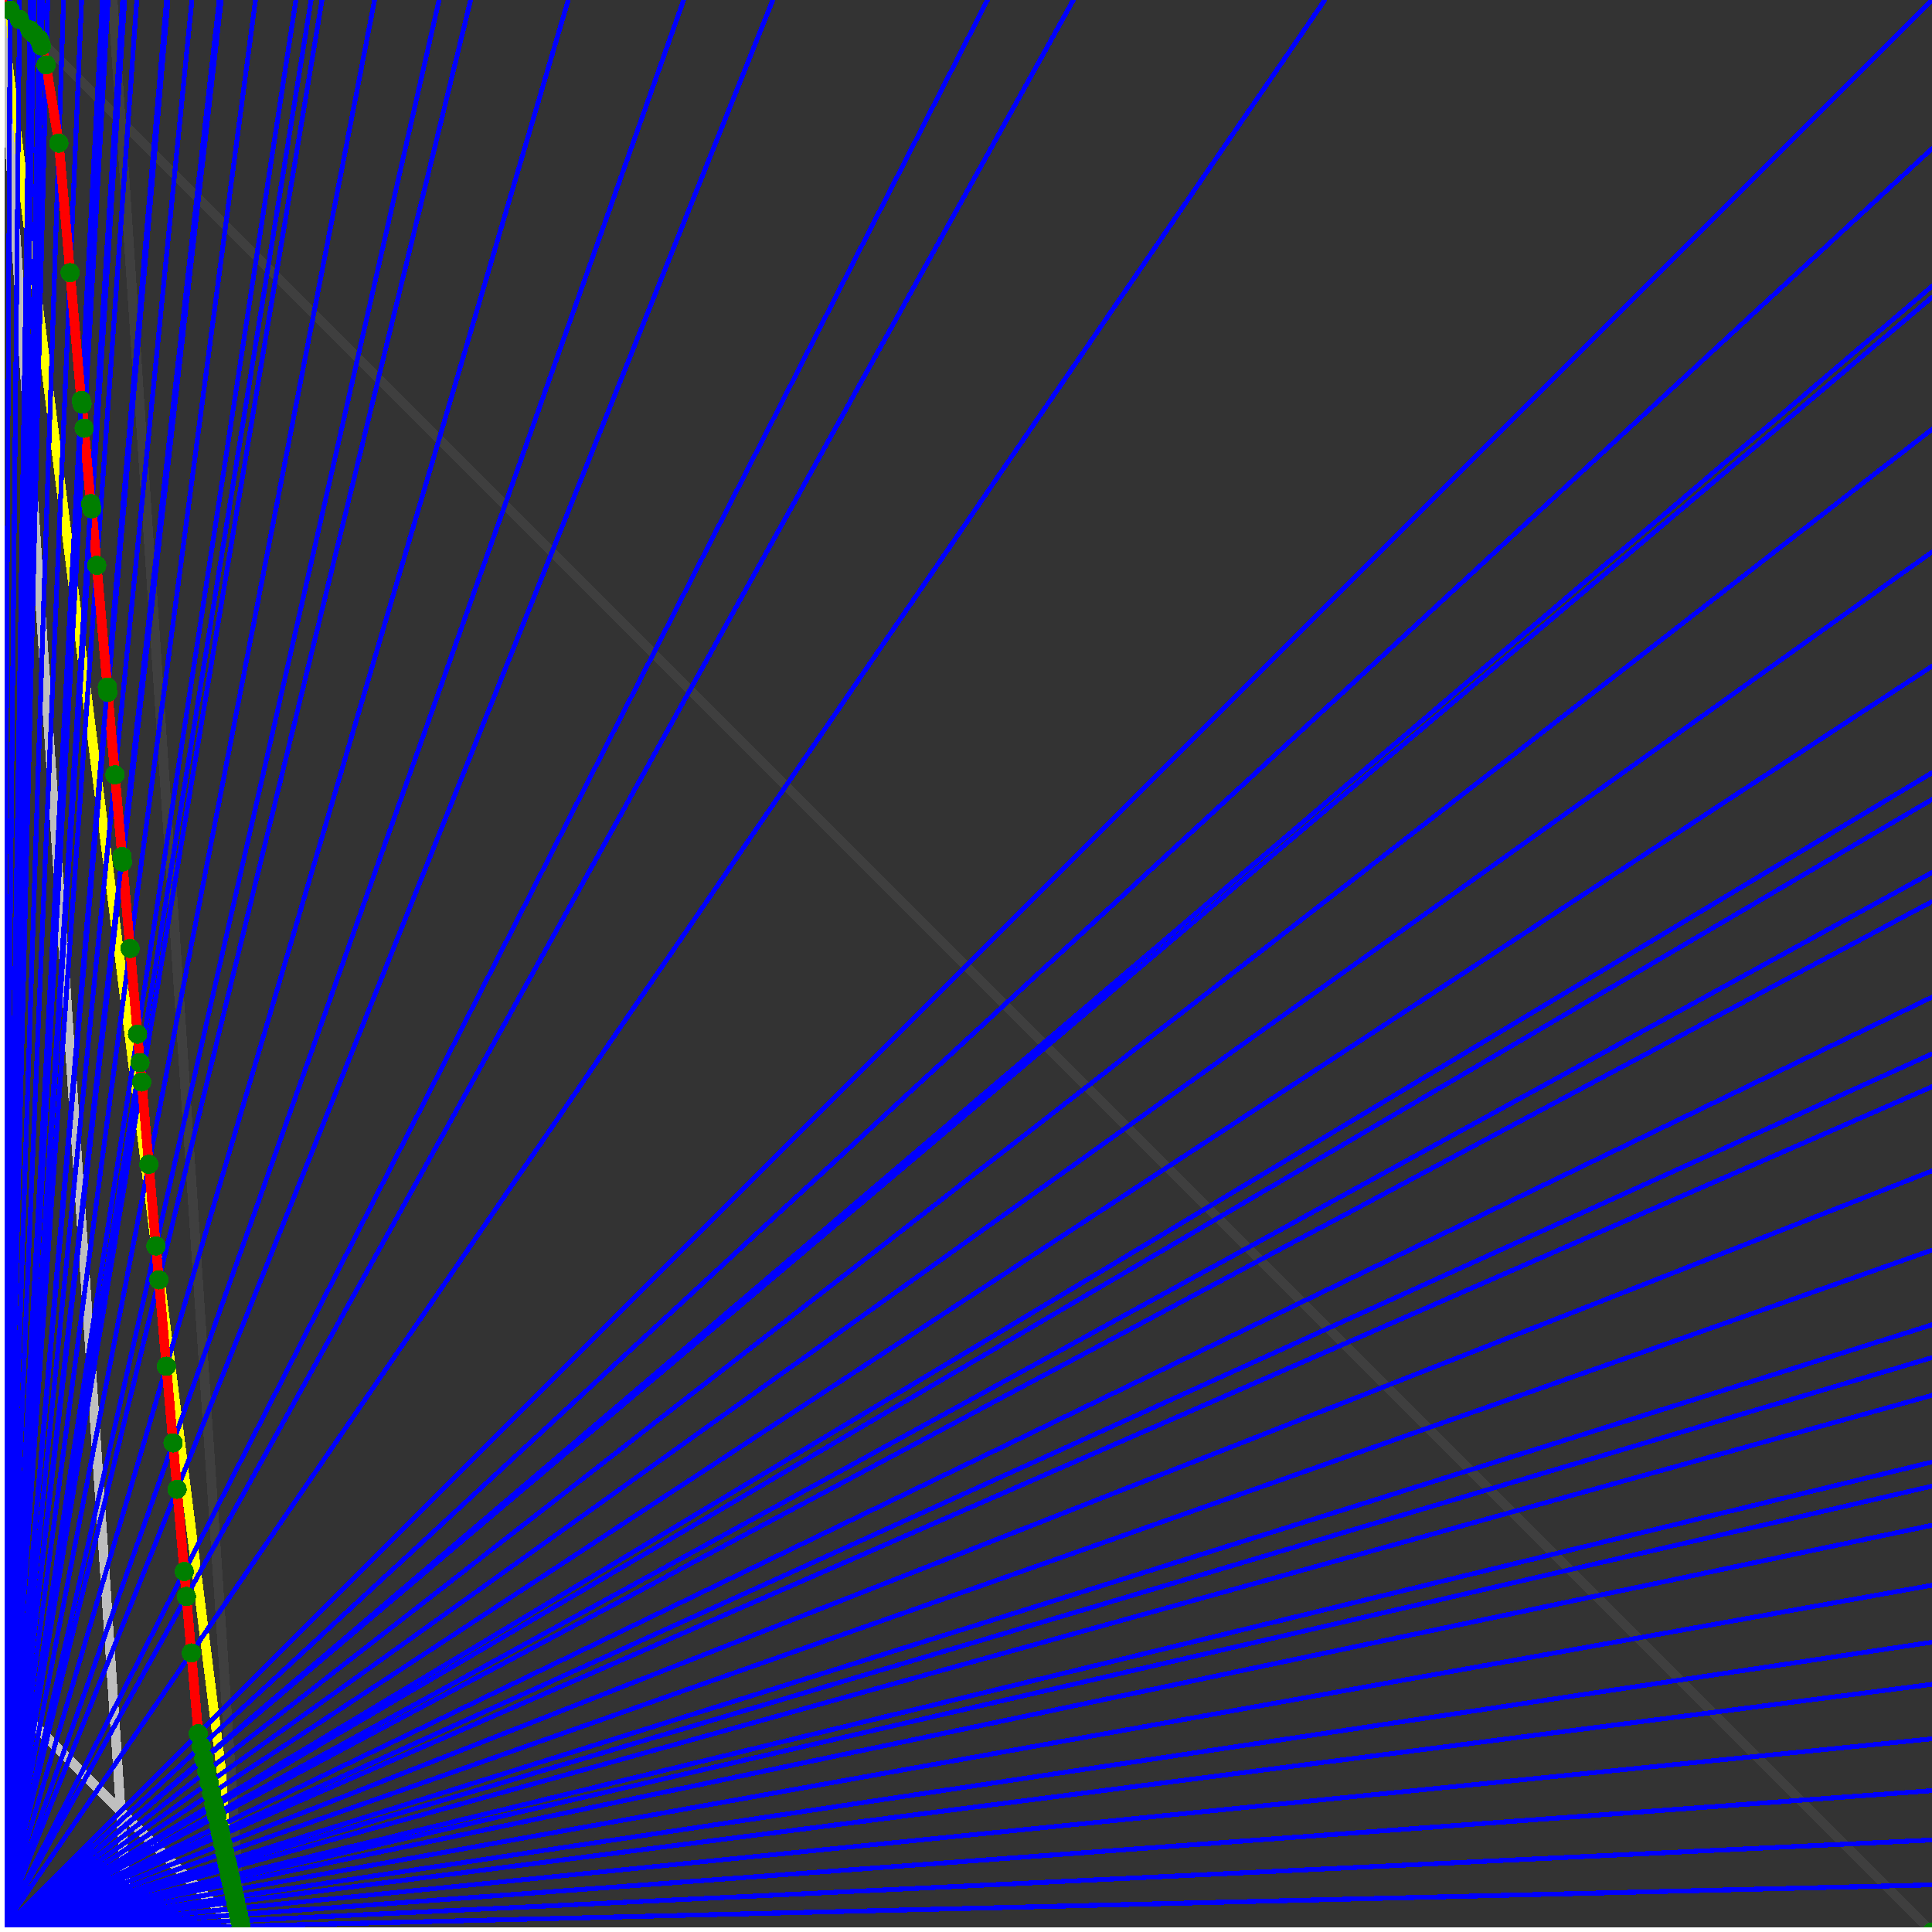 <svg xmlns="http://www.w3.org/2000/svg" version="1.1" width = "750" height = "750" viewBox = "0 0 750 750"  shape-rendering="crispEdges">
<rect x="0" y="0" width="750" height="750" fill="#333333" stroke="none"/>
<path stroke-linejoin="round" stroke-linecap="round" stroke="rgb(255,255,0)" stroke-width="3.75" fill="none" d="M 93.75 750 L 0 0 " />
<path stroke-linejoin="round" stroke-linecap="round" stroke="rgb(63,63,63)" stroke-width="3.75" fill="none" d="M 0 0 L 750 750 M 93.75 750 L 43.75 0 " />
<path stroke-linejoin="round" stroke-linecap="round" stroke="rgb(191,191,191)" stroke-width="3.75" fill="none" d="M 0 656.25 L 93.75 750 M 0 0 L 50 750 " />
<path stroke-linejoin="round" stroke-linecap="round" stroke="rgb(0,0,255)" stroke-width="1.875" fill="none" d="M 0 750 L 750 731.707 " />
<path stroke-linejoin="round" stroke-linecap="round" stroke="rgb(255,0,0)" stroke-width="3.75" fill="none" d="M 93.598 747.717 L 93.75 750 " />
<path stroke-linejoin="round" stroke-linecap="round" stroke="rgb(0,0,255)" stroke-width="1.875" fill="none" d="M 0 750 L 750 714.286 " />
<path stroke-linejoin="round" stroke-linecap="round" stroke="rgb(255,0,0)" stroke-width="3.75" fill="none" d="M 93.12 745.566 L 93.598 747.717 " />
<path stroke-linejoin="round" stroke-linecap="round" stroke="rgb(0,0,255)" stroke-width="1.875" fill="none" d="M 0 750 L 750 695.122 " />
<path stroke-linejoin="round" stroke-linecap="round" stroke="rgb(255,0,0)" stroke-width="3.75" fill="none" d="M 92.599 743.224 L 93.12 745.566 " />
<path stroke-linejoin="round" stroke-linecap="round" stroke="rgb(0,0,255)" stroke-width="1.875" fill="none" d="M 0 750 L 750 675 " />
<path stroke-linejoin="round" stroke-linecap="round" stroke="rgb(255,0,0)" stroke-width="3.75" fill="none" d="M 92.059 740.794 L 92.599 743.224 " />
<path stroke-linejoin="round" stroke-linecap="round" stroke="rgb(0,0,255)" stroke-width="1.875" fill="none" d="M 0 750 L 750 653.846 " />
<path stroke-linejoin="round" stroke-linecap="round" stroke="rgb(255,0,0)" stroke-width="3.75" fill="none" d="M 91.498 738.269 L 92.059 740.794 " />
<path stroke-linejoin="round" stroke-linecap="round" stroke="rgb(0,0,255)" stroke-width="1.875" fill="none" d="M 0 750 L 750 637.5 " />
<path stroke-linejoin="round" stroke-linecap="round" stroke="rgb(255,0,0)" stroke-width="3.75" fill="none" d="M 91.069 736.34 L 91.498 738.269 " />
<path stroke-linejoin="round" stroke-linecap="round" stroke="rgb(0,0,255)" stroke-width="1.875" fill="none" d="M 0 750 L 750 615.385 " />
<path stroke-linejoin="round" stroke-linecap="round" stroke="rgb(255,0,0)" stroke-width="3.75" fill="none" d="M 90.496 733.757 L 91.069 736.34 " />
<path stroke-linejoin="round" stroke-linecap="round" stroke="rgb(0,0,255)" stroke-width="1.875" fill="none" d="M 0 750 L 750 592.105 " />
<path stroke-linejoin="round" stroke-linecap="round" stroke="rgb(255,0,0)" stroke-width="3.75" fill="none" d="M 89.899 731.074 L 90.496 733.757 " />
<path stroke-linejoin="round" stroke-linecap="round" stroke="rgb(0,0,255)" stroke-width="1.875" fill="none" d="M 0 750 L 750 576.923 " />
<path stroke-linejoin="round" stroke-linecap="round" stroke="rgb(255,0,0)" stroke-width="3.75" fill="none" d="M 89.515 729.343 L 89.899 731.074 " />
<path stroke-linejoin="round" stroke-linecap="round" stroke="rgb(0,0,255)" stroke-width="1.875" fill="none" d="M 0 750 L 750 567.568 " />
<path stroke-linejoin="round" stroke-linecap="round" stroke="rgb(255,0,0)" stroke-width="3.75" fill="none" d="M 89.279 728.283 L 89.515 729.343 " />
<path stroke-linejoin="round" stroke-linecap="round" stroke="rgb(0,0,255)" stroke-width="1.875" fill="none" d="M 0 750 L 750 541.667 " />
<path stroke-linejoin="round" stroke-linecap="round" stroke="rgb(255,0,0)" stroke-width="3.75" fill="none" d="M 88.634 725.379 L 89.279 728.283 " />
<path stroke-linejoin="round" stroke-linecap="round" stroke="rgb(0,0,255)" stroke-width="1.875" fill="none" d="M 0 750 L 750 527.027 " />
<path stroke-linejoin="round" stroke-linecap="round" stroke="rgb(255,0,0)" stroke-width="3.75" fill="none" d="M 88.273 723.757 L 88.634 725.379 " />
<path stroke-linejoin="round" stroke-linecap="round" stroke="rgb(0,0,255)" stroke-width="1.875" fill="none" d="M 0 750 L 750 514.286 " />
<path stroke-linejoin="round" stroke-linecap="round" stroke="rgb(255,0,0)" stroke-width="3.75" fill="none" d="M 87.962 722.355 L 88.273 723.757 " />
<path stroke-linejoin="round" stroke-linecap="round" stroke="rgb(0,0,255)" stroke-width="1.875" fill="none" d="M 0 750 L 750 485.294 " />
<path stroke-linejoin="round" stroke-linecap="round" stroke="rgb(255,0,0)" stroke-width="3.75" fill="none" d="M 87.261 719.202 L 87.962 722.355 " />
<path stroke-linejoin="round" stroke-linecap="round" stroke="rgb(0,0,255)" stroke-width="1.875" fill="none" d="M 0 750 L 750 454.545 " />
<path stroke-linejoin="round" stroke-linecap="round" stroke="rgb(255,0,0)" stroke-width="3.75" fill="none" d="M 86.53 715.912 L 87.261 719.202 " />
<path stroke-linejoin="round" stroke-linecap="round" stroke="rgb(0,0,255)" stroke-width="1.875" fill="none" d="M 0 750 L 750 421.875 " />
<path stroke-linejoin="round" stroke-linecap="round" stroke="rgb(255,0,0)" stroke-width="3.75" fill="none" d="M 85.767 712.477 L 86.53 715.912 " />
<path stroke-linejoin="round" stroke-linecap="round" stroke="rgb(0,0,255)" stroke-width="1.875" fill="none" d="M 0 750 L 750 409.091 " />
<path stroke-linejoin="round" stroke-linecap="round" stroke="rgb(255,0,0)" stroke-width="3.75" fill="none" d="M 85.472 711.149 L 85.767 712.477 " />
<path stroke-linejoin="round" stroke-linecap="round" stroke="rgb(0,0,255)" stroke-width="1.875" fill="none" d="M 0 750 L 750 387.097 " />
<path stroke-linejoin="round" stroke-linecap="round" stroke="rgb(255,0,0)" stroke-width="3.75" fill="none" d="M 84.969 708.886 L 85.472 711.149 " />
<path stroke-linejoin="round" stroke-linecap="round" stroke="rgb(0,0,255)" stroke-width="1.875" fill="none" d="M 0 750 L 750 350 " />
<path stroke-linejoin="round" stroke-linecap="round" stroke="rgb(255,0,0)" stroke-width="3.75" fill="none" d="M 84.134 705.129 L 84.969 708.886 " />
<path stroke-linejoin="round" stroke-linecap="round" stroke="rgb(0,0,255)" stroke-width="1.875" fill="none" d="M 0 750 L 750 338.71 " />
<path stroke-linejoin="round" stroke-linecap="round" stroke="rgb(255,0,0)" stroke-width="3.75" fill="none" d="M 83.883 704 L 84.134 705.129 " />
<path stroke-linejoin="round" stroke-linecap="round" stroke="rgb(0,0,255)" stroke-width="1.875" fill="none" d="M 0 750 L 750 310.345 " />
<path stroke-linejoin="round" stroke-linecap="round" stroke="rgb(255,0,0)" stroke-width="3.75" fill="none" d="M 83.259 701.193 L 83.883 704 " />
<path stroke-linejoin="round" stroke-linecap="round" stroke="rgb(0,0,255)" stroke-width="1.875" fill="none" d="M 0 750 L 750 300 " />
<path stroke-linejoin="round" stroke-linecap="round" stroke="rgb(255,0,0)" stroke-width="3.75" fill="none" d="M 83.034 700.18 L 83.259 701.193 " />
<path stroke-linejoin="round" stroke-linecap="round" stroke="rgb(0,0,255)" stroke-width="1.875" fill="none" d="M 0 750 L 750 258.621 " />
<path stroke-linejoin="round" stroke-linecap="round" stroke="rgb(255,0,0)" stroke-width="3.75" fill="none" d="M 82.145 696.181 L 83.034 700.18 " />
<path stroke-linejoin="round" stroke-linecap="round" stroke="rgb(0,0,255)" stroke-width="1.875" fill="none" d="M 0 750 L 750 214.286 " />
<path stroke-linejoin="round" stroke-linecap="round" stroke="rgb(255,0,0)" stroke-width="3.75" fill="none" d="M 81.214 691.99 L 82.145 696.181 " />
<path stroke-linejoin="round" stroke-linecap="round" stroke="rgb(0,0,255)" stroke-width="1.875" fill="none" d="M 0 750 L 750 166.667 " />
<path stroke-linejoin="round" stroke-linecap="round" stroke="rgb(255,0,0)" stroke-width="3.75" fill="none" d="M 80.237 687.593 L 81.214 691.99 " />
<path stroke-linejoin="round" stroke-linecap="round" stroke="rgb(0,0,255)" stroke-width="1.875" fill="none" d="M 0 750 L 750 115.385 " />
<path stroke-linejoin="round" stroke-linecap="round" stroke="rgb(255,0,0)" stroke-width="3.75" fill="none" d="M 79.211 682.976 L 80.237 687.593 " />
<path stroke-linejoin="round" stroke-linecap="round" stroke="rgb(0,0,255)" stroke-width="1.875" fill="none" d="M 0 750 L 750 111.111 " />
<path stroke-linejoin="round" stroke-linecap="round" stroke="rgb(255,0,0)" stroke-width="3.75" fill="none" d="M 79.126 682.596 L 79.211 682.976 " />
<path stroke-linejoin="round" stroke-linecap="round" stroke="rgb(0,0,255)" stroke-width="1.875" fill="none" d="M 0 750 L 750 57.692 " />
<path stroke-linejoin="round" stroke-linecap="round" stroke="rgb(255,0,0)" stroke-width="3.75" fill="none" d="M 78.087 677.919 L 79.126 682.596 " />
<path stroke-linejoin="round" stroke-linecap="round" stroke="rgb(0,0,255)" stroke-width="1.875" fill="none" d="M 0 750 L 750 0 " />
<path stroke-linejoin="round" stroke-linecap="round" stroke="rgb(255,0,0)" stroke-width="3.75" fill="none" d="M 76.995 673.005 L 78.087 677.919 " />
<path stroke-linejoin="round" stroke-linecap="round" stroke="rgb(0,0,255)" stroke-width="1.875" fill="none" d="M 0 750 L 514.286 0 " />
<path stroke-linejoin="round" stroke-linecap="round" stroke="rgb(255,0,0)" stroke-width="3.75" fill="none" d="M 74.272 641.687 L 76.995 673.005 " />
<path stroke-linejoin="round" stroke-linecap="round" stroke="rgb(0,0,255)" stroke-width="1.875" fill="none" d="M 0 750 L 416.667 0 " />
<path stroke-linejoin="round" stroke-linecap="round" stroke="rgb(255,0,0)" stroke-width="3.75" fill="none" d="M 72.364 619.745 L 74.272 641.687 " />
<path stroke-linejoin="round" stroke-linecap="round" stroke="rgb(0,0,255)" stroke-width="1.875" fill="none" d="M 0 750 L 383.333 0 " />
<path stroke-linejoin="round" stroke-linecap="round" stroke="rgb(255,0,0)" stroke-width="3.75" fill="none" d="M 71.522 610.065 L 72.364 619.745 " />
<path stroke-linejoin="round" stroke-linecap="round" stroke="rgb(0,0,255)" stroke-width="1.875" fill="none" d="M 0 750 L 300 0 " />
<path stroke-linejoin="round" stroke-linecap="round" stroke="rgb(255,0,0)" stroke-width="3.75" fill="none" d="M 68.746 578.136 L 71.522 610.065 " />
<path stroke-linejoin="round" stroke-linecap="round" stroke="rgb(0,0,255)" stroke-width="1.875" fill="none" d="M 0 750 L 265.385 0 " />
<path stroke-linejoin="round" stroke-linecap="round" stroke="rgb(255,0,0)" stroke-width="3.75" fill="none" d="M 67.181 560.141 L 68.746 578.136 " />
<path stroke-linejoin="round" stroke-linecap="round" stroke="rgb(0,0,255)" stroke-width="1.875" fill="none" d="M 0 750 L 220.588 0 " />
<path stroke-linejoin="round" stroke-linecap="round" stroke="rgb(255,0,0)" stroke-width="3.75" fill="none" d="M 64.593 530.383 L 67.181 560.141 " />
<path stroke-linejoin="round" stroke-linecap="round" stroke="rgb(0,0,255)" stroke-width="1.875" fill="none" d="M 0 750 L 182.692 0 " />
<path stroke-linejoin="round" stroke-linecap="round" stroke="rgb(255,0,0)" stroke-width="3.75" fill="none" d="M 61.674 496.812 L 64.593 530.383 " />
<path stroke-linejoin="round" stroke-linecap="round" stroke="rgb(0,0,255)" stroke-width="1.875" fill="none" d="M 0 750 L 170.455 0 " />
<path stroke-linejoin="round" stroke-linecap="round" stroke="rgb(255,0,0)" stroke-width="3.75" fill="none" d="M 60.531 483.665 L 61.674 496.812 " />
<path stroke-linejoin="round" stroke-linecap="round" stroke="rgb(0,0,255)" stroke-width="1.875" fill="none" d="M 0 750 L 145.408 0 " />
<path stroke-linejoin="round" stroke-linecap="round" stroke="rgb(255,0,0)" stroke-width="3.75" fill="none" d="M 57.777 451.994 L 60.531 483.665 " />
<path stroke-linejoin="round" stroke-linecap="round" stroke="rgb(0,0,255)" stroke-width="1.875" fill="none" d="M 0 750 L 125 0 " />
<path stroke-linejoin="round" stroke-linecap="round" stroke="rgb(255,0,0)" stroke-width="3.75" fill="none" d="M 54.997 420.021 L 57.777 451.994 " />
<path stroke-linejoin="round" stroke-linecap="round" stroke="rgb(0,0,255)" stroke-width="1.875" fill="none" d="M 0 750 L 120.763 0 " />
<path stroke-linejoin="round" stroke-linecap="round" stroke="rgb(255,0,0)" stroke-width="3.75" fill="none" d="M 54.343 412.503 L 54.997 420.021 " />
<path stroke-linejoin="round" stroke-linecap="round" stroke="rgb(0,0,255)" stroke-width="1.875" fill="none" d="M 0 750 L 114.865 0 " />
<path stroke-linejoin="round" stroke-linecap="round" stroke="rgb(255,0,0)" stroke-width="3.75" fill="none" d="M 53.382 401.45 L 54.343 412.503 " />
<path stroke-linejoin="round" stroke-linecap="round" stroke="rgb(0,0,255)" stroke-width="1.875" fill="none" d="M 0 750 L 99.174 0 " />
<path stroke-linejoin="round" stroke-linecap="round" stroke="rgb(255,0,0)" stroke-width="3.75" fill="none" d="M 50.489 368.18 L 53.382 401.45 " />
<path stroke-linejoin="round" stroke-linecap="round" stroke="rgb(0,0,255)" stroke-width="1.875" fill="none" d="M 0 750 L 85.878 0 " />
<path stroke-linejoin="round" stroke-linecap="round" stroke="rgb(255,0,0)" stroke-width="3.75" fill="none" d="M 47.567 334.582 L 50.489 368.18 " />
<path stroke-linejoin="round" stroke-linecap="round" stroke="rgb(0,0,255)" stroke-width="1.875" fill="none" d="M 0 750 L 85.106 0 " />
<path stroke-linejoin="round" stroke-linecap="round" stroke="rgb(255,0,0)" stroke-width="3.75" fill="none" d="M 47.382 332.45 L 47.567 334.582 " />
<path stroke-linejoin="round" stroke-linecap="round" stroke="rgb(0,0,255)" stroke-width="1.875" fill="none" d="M 0 750 L 74.503 0 " />
<path stroke-linejoin="round" stroke-linecap="round" stroke="rgb(255,0,0)" stroke-width="3.75" fill="none" d="M 44.626 300.763 L 47.382 332.45 " />
<path stroke-linejoin="round" stroke-linecap="round" stroke="rgb(0,0,255)" stroke-width="1.875" fill="none" d="M 0 750 L 65.217 0 " />
<path stroke-linejoin="round" stroke-linecap="round" stroke="rgb(255,0,0)" stroke-width="3.75" fill="none" d="M 41.845 268.781 L 44.626 300.763 " />
<path stroke-linejoin="round" stroke-linecap="round" stroke="rgb(0,0,255)" stroke-width="1.875" fill="none" d="M 0 750 L 64.655 0 " />
<path stroke-linejoin="round" stroke-linecap="round" stroke="rgb(255,0,0)" stroke-width="3.75" fill="none" d="M 41.664 266.697 L 41.845 268.781 " />
<path stroke-linejoin="round" stroke-linecap="round" stroke="rgb(0,0,255)" stroke-width="1.875" fill="none" d="M 0 750 L 53.097 0 " />
<path stroke-linejoin="round" stroke-linecap="round" stroke="rgb(255,0,0)" stroke-width="3.75" fill="none" d="M 37.559 219.485 L 41.664 266.697 " />
<path stroke-linejoin="round" stroke-linecap="round" stroke="rgb(0,0,255)" stroke-width="1.875" fill="none" d="M 0 750 L 48.387 0 " />
<path stroke-linejoin="round" stroke-linecap="round" stroke="rgb(255,0,0)" stroke-width="3.75" fill="none" d="M 35.646 197.489 L 37.559 219.485 " />
<path stroke-linejoin="round" stroke-linecap="round" stroke="rgb(0,0,255)" stroke-width="1.875" fill="none" d="M 0 750 L 47.619 0 " />
<path stroke-linejoin="round" stroke-linecap="round" stroke="rgb(255,0,0)" stroke-width="3.75" fill="none" d="M 35.206 195.509 L 35.646 197.489 " />
<path stroke-linejoin="round" stroke-linecap="round" stroke="rgb(0,0,255)" stroke-width="1.875" fill="none" d="M 0 750 L 41.958 0 " />
<path stroke-linejoin="round" stroke-linecap="round" stroke="rgb(255,0,0)" stroke-width="3.75" fill="none" d="M 32.659 166.22 L 35.206 195.508 " />
<path stroke-linejoin="round" stroke-linecap="round" stroke="rgb(0,0,255)" stroke-width="1.875" fill="none" d="M 0 750 L 40.268 0 " />
<path stroke-linejoin="round" stroke-linecap="round" stroke="rgb(255,0,0)" stroke-width="3.75" fill="none" d="M 31.846 156.87 L 32.659 166.22 " />
<path stroke-linejoin="round" stroke-linecap="round" stroke="rgb(0,0,255)" stroke-width="1.875" fill="none" d="M 0 750 L 39.773 0 " />
<path stroke-linejoin="round" stroke-linecap="round" stroke="rgb(255,0,0)" stroke-width="3.75" fill="none" d="M 31.529 155.445 L 31.846 156.87 " />
<path stroke-linejoin="round" stroke-linecap="round" stroke="rgb(0,0,255)" stroke-width="1.875" fill="none" d="M 0 750 L 31.69 0 " />
<path stroke-linejoin="round" stroke-linecap="round" stroke="rgb(255,0,0)" stroke-width="3.75" fill="none" d="M 27.217 105.857 L 31.529 155.445 " />
<path stroke-linejoin="round" stroke-linecap="round" stroke="rgb(0,0,255)" stroke-width="1.875" fill="none" d="M 0 750 L 24.671 0 " />
<path stroke-linejoin="round" stroke-linecap="round" stroke="rgb(255,0,0)" stroke-width="3.75" fill="none" d="M 22.844 55.558 L 27.217 105.857 " />
<path stroke-linejoin="round" stroke-linecap="round" stroke="rgb(0,0,255)" stroke-width="1.875" fill="none" d="M 0 750 L 18.519 0 " />
<path stroke-linejoin="round" stroke-linecap="round" stroke="rgb(255,0,0)" stroke-width="3.75" fill="none" d="M 17.897 25.174 L 22.844 55.558 " />
<path stroke-linejoin="round" stroke-linecap="round" stroke="rgb(0,0,255)" stroke-width="1.875" fill="none" d="M 0 750 L 16.484 0 " />
<path stroke-linejoin="round" stroke-linecap="round" stroke="rgb(255,0,0)" stroke-width="3.75" fill="none" d="M 16.092 17.798 L 17.897 25.174 " />
<path stroke-linejoin="round" stroke-linecap="round" stroke="rgb(0,0,255)" stroke-width="1.875" fill="none" d="M 0 750 L 15.789 0 " />
<path stroke-linejoin="round" stroke-linecap="round" stroke="rgb(255,0,0)" stroke-width="3.75" fill="none" d="M 15.455 15.865 L 16.092 17.798 " />
<path stroke-linejoin="round" stroke-linecap="round" stroke="rgb(0,0,255)" stroke-width="1.875" fill="none" d="M 0 750 L 15.464 0 " />
<path stroke-linejoin="round" stroke-linecap="round" stroke="rgb(255,0,0)" stroke-width="3.75" fill="none" d="M 15.149 15.25 L 15.455 15.865 " />
<path stroke-linejoin="round" stroke-linecap="round" stroke="rgb(0,0,255)" stroke-width="1.875" fill="none" d="M 0 750 L 13.158 0 " />
<path stroke-linejoin="round" stroke-linecap="round" stroke="rgb(255,0,0)" stroke-width="3.75" fill="none" d="M 12.931 12.956 L 15.149 15.25 " />
<path stroke-linejoin="round" stroke-linecap="round" stroke="rgb(0,0,255)" stroke-width="1.875" fill="none" d="M 0 750 L 11.78 0 " />
<path stroke-linejoin="round" stroke-linecap="round" stroke="rgb(255,0,0)" stroke-width="3.75" fill="none" d="M 11.598 11.604 L 12.931 12.956 " />
<path stroke-linejoin="round" stroke-linecap="round" stroke="rgb(0,0,255)" stroke-width="1.875" fill="none" d="M 0 750 L 7.614 0 " />
<path stroke-linejoin="round" stroke-linecap="round" stroke="rgb(255,0,0)" stroke-width="3.75" fill="none" d="M 7.538 7.539 L 11.598 11.604 " />
<path stroke-linejoin="round" stroke-linecap="round" stroke="rgb(0,0,255)" stroke-width="1.875" fill="none" d="M 0 750 L 3.968 0 " />
<path stroke-linejoin="round" stroke-linecap="round" stroke="rgb(255,0,0)" stroke-width="3.75" fill="none" d="M 3.947 3.948 L 7.538 7.539 " />
<path stroke-linejoin="round" stroke-linecap="round" stroke="rgb(0,0,255)" stroke-width="1.875" fill="none" d="M 0 750 L 0 0 " />
<path stroke-linejoin="round" stroke-linecap="round" stroke="rgb(255,0,0)" stroke-width="3.75" fill="none" d="M 0 0 L 3.947 3.948 " />
<circle cx="93.598" cy="747.717" r="3.75" style="fill:rgb(0,127,0);stroke-width:1" /><circle cx="93.12" cy="745.566" r="3.75" style="fill:rgb(0,127,0);stroke-width:1" /><circle cx="92.599" cy="743.224" r="3.75" style="fill:rgb(0,127,0);stroke-width:1" /><circle cx="92.059" cy="740.794" r="3.75" style="fill:rgb(0,127,0);stroke-width:1" /><circle cx="91.498" cy="738.269" r="3.75" style="fill:rgb(0,127,0);stroke-width:1" /><circle cx="91.069" cy="736.34" r="3.75" style="fill:rgb(0,127,0);stroke-width:1" /><circle cx="90.496" cy="733.757" r="3.75" style="fill:rgb(0,127,0);stroke-width:1" /><circle cx="89.899" cy="731.074" r="3.75" style="fill:rgb(0,127,0);stroke-width:1" /><circle cx="89.515" cy="729.343" r="3.75" style="fill:rgb(0,127,0);stroke-width:1" /><circle cx="89.279" cy="728.283" r="3.75" style="fill:rgb(0,127,0);stroke-width:1" /><circle cx="88.634" cy="725.379" r="3.75" style="fill:rgb(0,127,0);stroke-width:1" /><circle cx="88.273" cy="723.757" r="3.75" style="fill:rgb(0,127,0);stroke-width:1" /><circle cx="87.962" cy="722.355" r="3.75" style="fill:rgb(0,127,0);stroke-width:1" /><circle cx="87.261" cy="719.202" r="3.75" style="fill:rgb(0,127,0);stroke-width:1" /><circle cx="86.53" cy="715.912" r="3.75" style="fill:rgb(0,127,0);stroke-width:1" /><circle cx="85.767" cy="712.477" r="3.75" style="fill:rgb(0,127,0);stroke-width:1" /><circle cx="85.472" cy="711.149" r="3.75" style="fill:rgb(0,127,0);stroke-width:1" /><circle cx="84.969" cy="708.886" r="3.75" style="fill:rgb(0,127,0);stroke-width:1" /><circle cx="84.134" cy="705.129" r="3.75" style="fill:rgb(0,127,0);stroke-width:1" /><circle cx="83.883" cy="704" r="3.75" style="fill:rgb(0,127,0);stroke-width:1" /><circle cx="83.259" cy="701.193" r="3.75" style="fill:rgb(0,127,0);stroke-width:1" /><circle cx="83.034" cy="700.18" r="3.75" style="fill:rgb(0,127,0);stroke-width:1" /><circle cx="82.145" cy="696.181" r="3.75" style="fill:rgb(0,127,0);stroke-width:1" /><circle cx="81.214" cy="691.99" r="3.75" style="fill:rgb(0,127,0);stroke-width:1" /><circle cx="80.237" cy="687.593" r="3.75" style="fill:rgb(0,127,0);stroke-width:1" /><circle cx="79.211" cy="682.976" r="3.75" style="fill:rgb(0,127,0);stroke-width:1" /><circle cx="79.126" cy="682.596" r="3.75" style="fill:rgb(0,127,0);stroke-width:1" /><circle cx="78.087" cy="677.919" r="3.75" style="fill:rgb(0,127,0);stroke-width:1" /><circle cx="76.995" cy="673.005" r="3.75" style="fill:rgb(0,127,0);stroke-width:1" /><circle cx="74.272" cy="641.687" r="3.75" style="fill:rgb(0,127,0);stroke-width:1" /><circle cx="72.364" cy="619.745" r="3.75" style="fill:rgb(0,127,0);stroke-width:1" /><circle cx="71.522" cy="610.065" r="3.75" style="fill:rgb(0,127,0);stroke-width:1" /><circle cx="68.746" cy="578.136" r="3.75" style="fill:rgb(0,127,0);stroke-width:1" /><circle cx="67.181" cy="560.141" r="3.75" style="fill:rgb(0,127,0);stroke-width:1" /><circle cx="64.593" cy="530.383" r="3.75" style="fill:rgb(0,127,0);stroke-width:1" /><circle cx="61.674" cy="496.812" r="3.75" style="fill:rgb(0,127,0);stroke-width:1" /><circle cx="60.531" cy="483.665" r="3.75" style="fill:rgb(0,127,0);stroke-width:1" /><circle cx="57.777" cy="451.994" r="3.75" style="fill:rgb(0,127,0);stroke-width:1" /><circle cx="54.997" cy="420.021" r="3.75" style="fill:rgb(0,127,0);stroke-width:1" /><circle cx="54.343" cy="412.503" r="3.75" style="fill:rgb(0,127,0);stroke-width:1" /><circle cx="53.382" cy="401.45" r="3.75" style="fill:rgb(0,127,0);stroke-width:1" /><circle cx="50.489" cy="368.18" r="3.75" style="fill:rgb(0,127,0);stroke-width:1" /><circle cx="47.567" cy="334.582" r="3.75" style="fill:rgb(0,127,0);stroke-width:1" /><circle cx="47.382" cy="332.45" r="3.75" style="fill:rgb(0,127,0);stroke-width:1" /><circle cx="44.626" cy="300.763" r="3.75" style="fill:rgb(0,127,0);stroke-width:1" /><circle cx="41.845" cy="268.781" r="3.75" style="fill:rgb(0,127,0);stroke-width:1" /><circle cx="41.664" cy="266.697" r="3.75" style="fill:rgb(0,127,0);stroke-width:1" /><circle cx="37.559" cy="219.485" r="3.75" style="fill:rgb(0,127,0);stroke-width:1" /><circle cx="35.646" cy="197.489" r="3.75" style="fill:rgb(0,127,0);stroke-width:1" /><circle cx="35.206" cy="195.509" r="3.75" style="fill:rgb(0,127,0);stroke-width:1" /><circle cx="32.659" cy="166.22" r="3.75" style="fill:rgb(0,127,0);stroke-width:1" /><circle cx="31.846" cy="156.87" r="3.75" style="fill:rgb(0,127,0);stroke-width:1" /><circle cx="31.529" cy="155.445" r="3.75" style="fill:rgb(0,127,0);stroke-width:1" /><circle cx="27.217" cy="105.857" r="3.75" style="fill:rgb(0,127,0);stroke-width:1" /><circle cx="22.844" cy="55.558" r="3.75" style="fill:rgb(0,127,0);stroke-width:1" /><circle cx="17.897" cy="25.174" r="3.75" style="fill:rgb(0,127,0);stroke-width:1" /><circle cx="16.092" cy="17.798" r="3.75" style="fill:rgb(0,127,0);stroke-width:1" /><circle cx="15.455" cy="15.865" r="3.75" style="fill:rgb(0,127,0);stroke-width:1" /><circle cx="15.149" cy="15.25" r="3.75" style="fill:rgb(0,127,0);stroke-width:1" /><circle cx="12.931" cy="12.956" r="3.75" style="fill:rgb(0,127,0);stroke-width:1" /><circle cx="11.598" cy="11.604" r="3.75" style="fill:rgb(0,127,0);stroke-width:1" /><circle cx="7.538" cy="7.539" r="3.75" style="fill:rgb(0,127,0);stroke-width:1" /><circle cx="3.947" cy="3.948" r="3.75" style="fill:rgb(0,127,0);stroke-width:1" /><circle cx="750" cy="750" r="3.75" style="fill:rgb(0,127,0);stroke-width:1" /><path stroke-linejoin="round" stroke-linecap="round" stroke="rgb(255,255,255)" stroke-width="3.75" fill="none" d="M 0 750 L 750 750 M 0 750 L 0 0 " />

</svg>